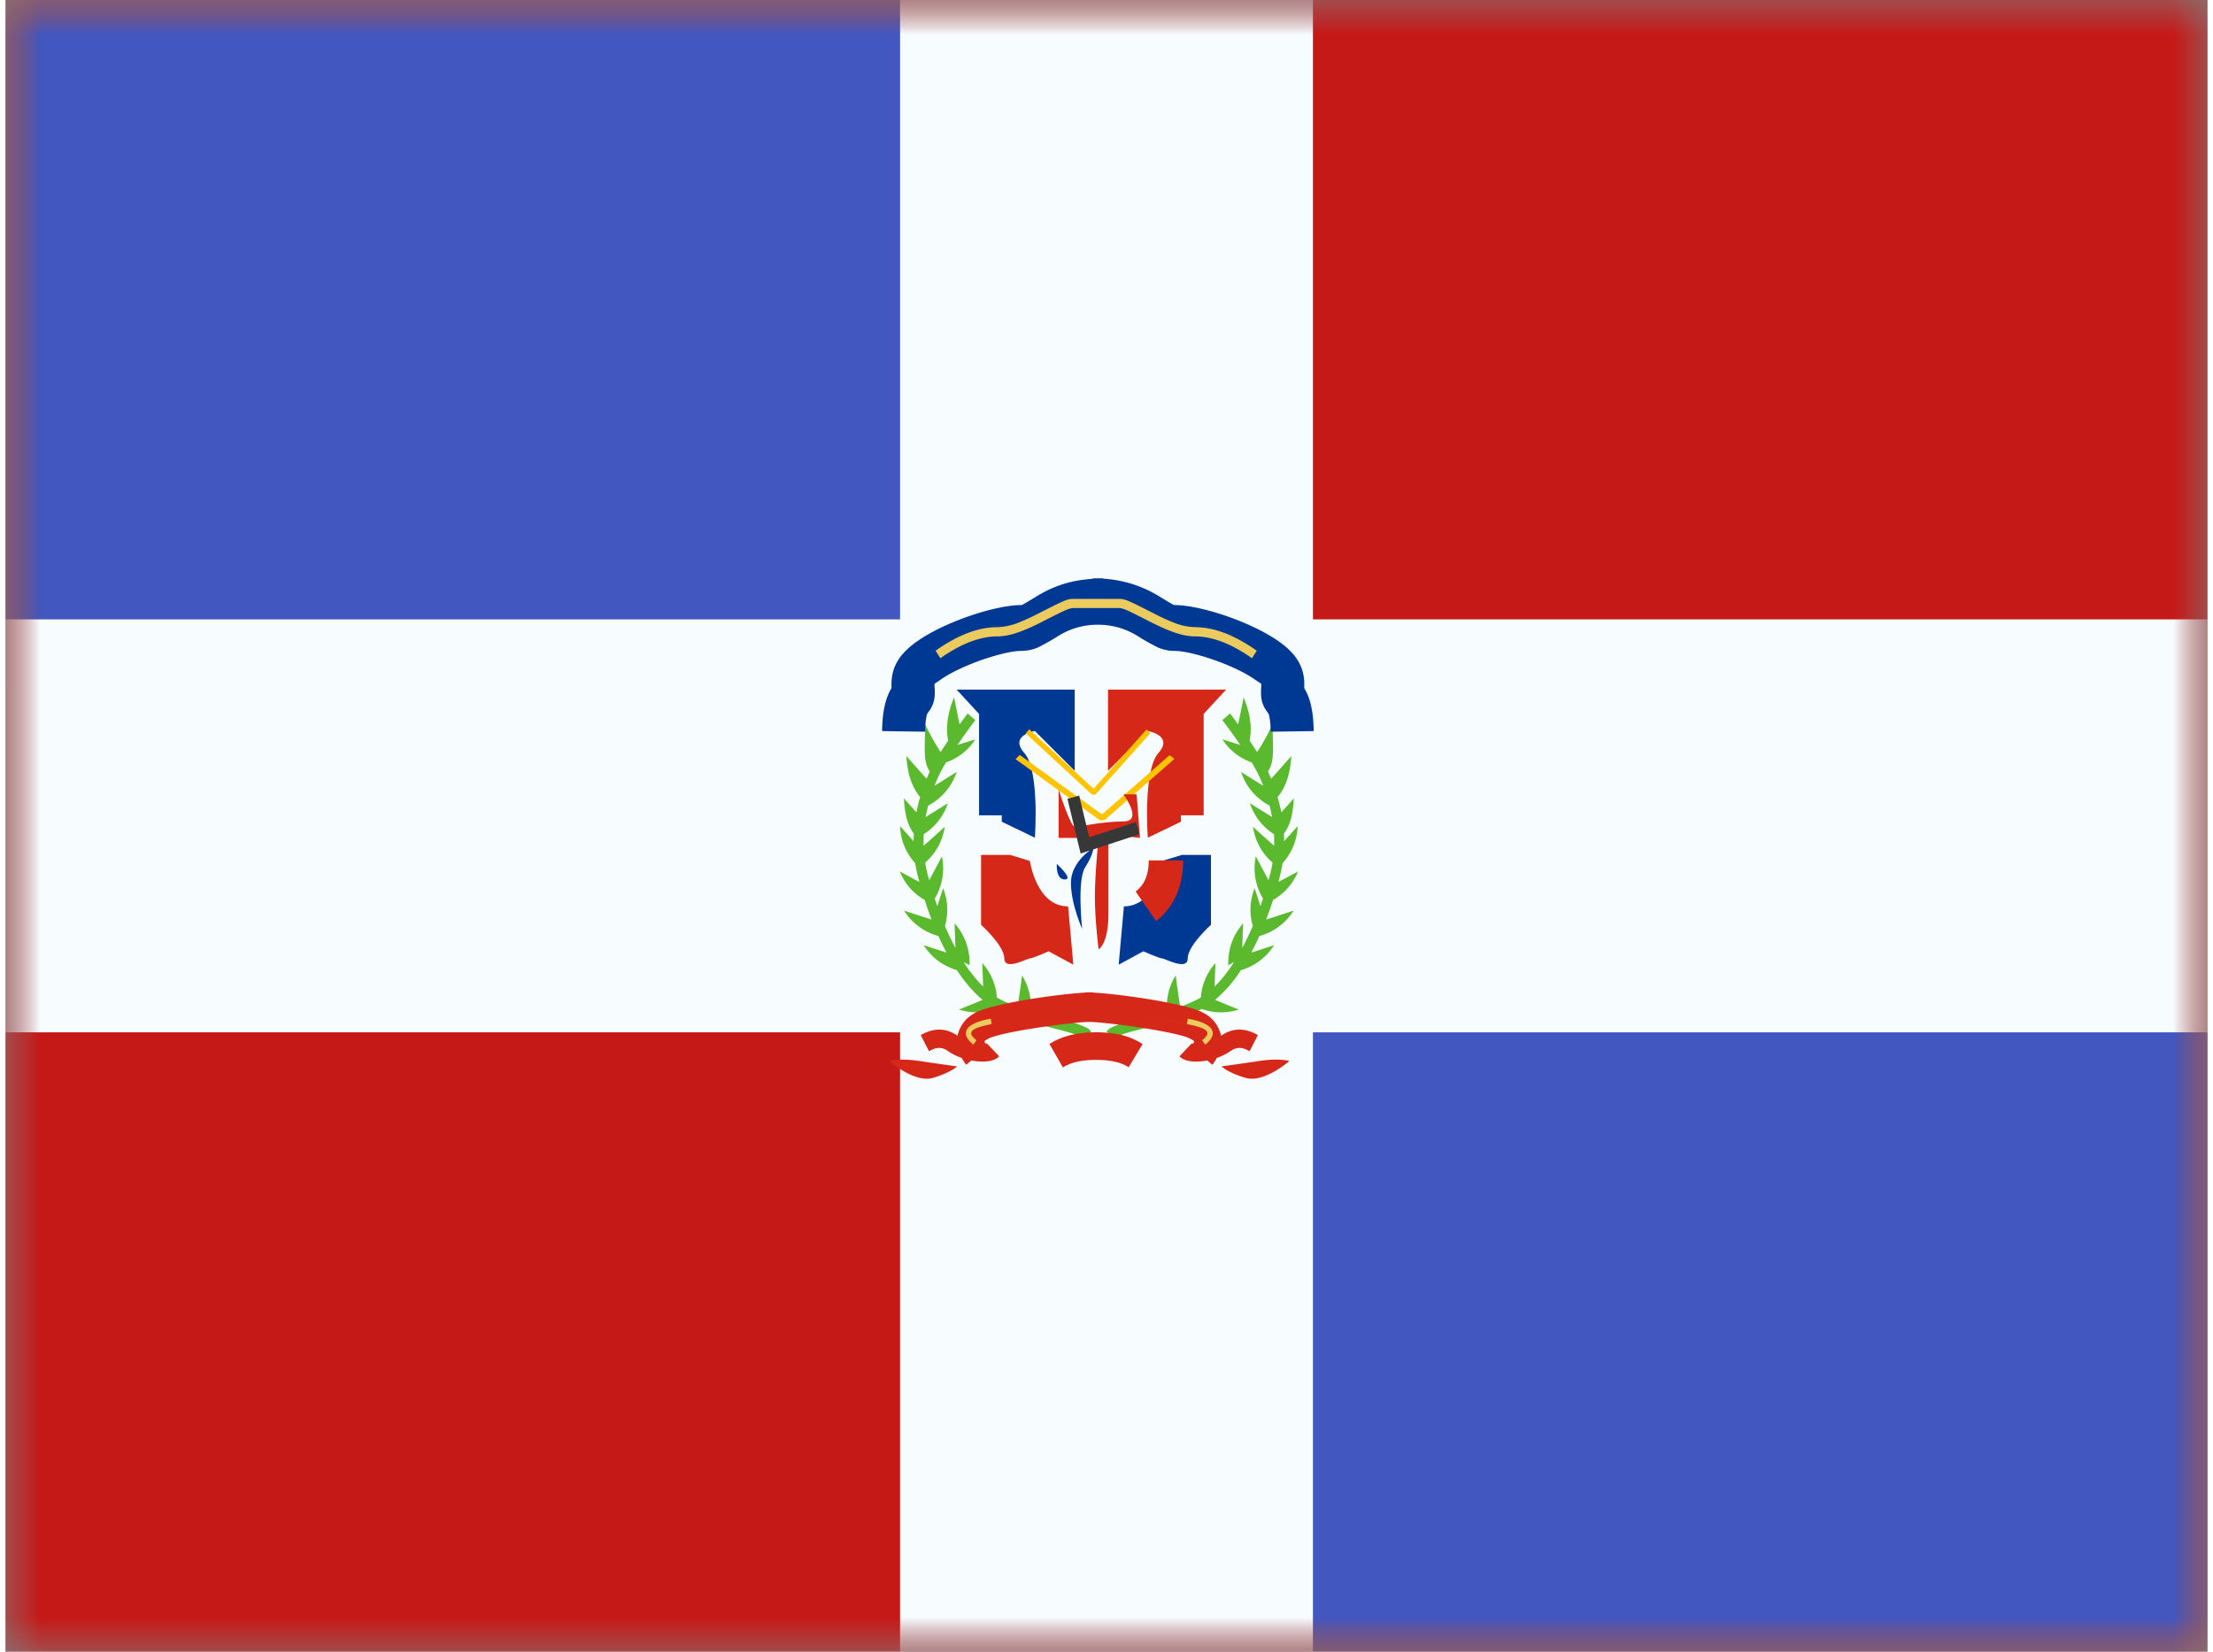 <svg xmlns="http://www.w3.org/2000/svg" xmlns:xlink="http://www.w3.org/1999/xlink" aria-hidden="true" role="img" class="iconify iconify--flagpack" width="1.34em" height="1em" preserveAspectRatio="xMidYMid meet" viewBox="0 0 32 24" data-icon="flagpack:do"><rect x="0" y="0" width="32" height="24" fill="#808080" stroke="none"/><mask id="IconifyId17f59e8143772869c120" width="32" height="24" x="0" y="0" maskUnits="userSpaceOnUse"><path fill="#fff" d="M0 0h32v24H0z"></path></mask><g fill="none" mask="url(#IconifyId17f59e8143772869c120)"><path fill="#C51918" fill-rule="evenodd" d="M0 0v24h32V0H0z" clip-rule="evenodd"></path><mask id="IconifyId17f59e8143772869c121" width="32" height="24" x="0" y="0" maskUnits="userSpaceOnUse"><path fill="#fff" fill-rule="evenodd" d="M0 0v24h32V0H0z" clip-rule="evenodd"></path></mask><g mask="url(#IconifyId17f59e8143772869c121)"><path fill="#4257BF" d="M0 0h14v10H0zm18 14h14v10H18z"></path><path fill="#F7FCFF" fill-rule="evenodd" d="M13 0h6v9h13v6H19v9h-6v-9H0V9h13V0z" clip-rule="evenodd"></path><path fill="#5AB92D" fill-rule="evenodd" d="M13.865 10.525c-.037-.175-.08-.392-.08-.392c-.095.23-.124.44-.086.628l-.11.166a3.477 3.477 0 0 1-.229-.412c.005.078.003.158 0 .236c-.004.181-.008.35.072.457l-.001.002l-.045.105c-.11-.118-.294-.33-.294-.33c.014.255.08.455.2.597a2.49 2.49 0 0 0-.054.222l-.182-.203c.013.232.05.385.144.513a2.111 2.111 0 0 0-.003.11l-.197-.22a.84.84 0 0 0 .22.539c.012.077.028.154.049.23l.01.042l-.284-.153c.09.211.218.33.363.415c.031.098.065.193.1.284c-.16-.049-.4-.13-.4-.13a.85.85 0 0 0 .5.37c.037.084.076.164.116.24c-.152-.048-.332-.108-.332-.108c.14.213.306.307.484.364c.117.177.243.323.374.432c-.151.063-.344.14-.344.14a.835.835 0 0 0 .539-.008l.01.005c.064.033.134.063.214.093l-.244.098c.21.063.378.046.53-.004l.008.002l.24.066l.218.057c.152.042.239.07.28.096l.009.005l.002.001l.116-.09a.173.173 0 0 0-.056-.05a1.367 1.367 0 0 0-.316-.11a42.254 42.254 0 0 0-.222-.06a9.366 9.366 0 0 1-.233-.063l-.054-.016a.834.834 0 0 0-.124-.517s-.039.294-.066.455a2.003 2.003 0 0 1-.3-.134a.835.835 0 0 0-.212-.5s.008.183.012.34a2.027 2.027 0 0 1-.283-.356l.085.047a.86.86 0 0 0-.217-.61l.013.359a3.902 3.902 0 0 1-.153-.32a.836.836 0 0 0-.027-.549s-.04.13-.084.261a6.365 6.365 0 0 1-.037-.11a.851.851 0 0 0 .104-.614s-.105.202-.185.347l-.016-.06a1.972 1.972 0 0 1-.042-.196a.843.843 0 0 0 .284-.52s-.181.166-.307.275a1.974 1.974 0 0 1 .002-.168a.838.838 0 0 0 .35-.45s-.181.115-.322.2c.01-.054.022-.11.036-.165a.857.857 0 0 0 .415-.49s-.181.115-.322.201a1.987 1.987 0 0 1 .167-.339a.834.834 0 0 0 .426-.334l-.26.08c.074-.107.16-.228.26-.361l-.112-.096l-.117.158zm4.048 0c.037-.175.08-.392.08-.392c.095.23.125.44.087.628l.109.166c.102-.143.229-.412.229-.412a2.841 2.841 0 0 0 0 .236c.004.181.008.35-.072.457l.001.002l.045.105c.11-.118.294-.33.294-.33c-.014.255-.08.455-.2.597c.022.075.04.149.054.222c.093-.102.182-.203.182-.203c-.013.232-.05.385-.144.513c.002.037.003.073.003.11l.197-.22a.84.84 0 0 1-.22.539a2.14 2.14 0 0 1-.049.23l-.01.042l.285-.153a.836.836 0 0 1-.364.415a5.489 5.489 0 0 1-.1.284c.16-.049.4-.13.4-.13a.85.85 0 0 1-.499.37a3.981 3.981 0 0 1-.117.24c.152-.048.332-.108.332-.108a.845.845 0 0 1-.483.364a1.964 1.964 0 0 1-.375.432c.151.063.344.14.344.14a.835.835 0 0 1-.538-.008l-.011.005a2.027 2.027 0 0 1-.214.093l.244.098a.834.834 0 0 1-.53-.004l-.008.002a9.76 9.76 0 0 1-.24.066l-.218.057a1.339 1.339 0 0 0-.29.102L16 14.99a.175.175 0 0 1 .056-.05c.057-.034.15-.065.316-.11l.222-.06c.093-.024.164-.043.233-.063l.054-.016a.833.833 0 0 1 .124-.517s.039.294.066.455a1.998 1.998 0 0 0 .3-.134a.835.835 0 0 1 .212-.5s-.008.183-.012.34c.098-.096.193-.215.283-.356l-.085.047c0-.201.037-.4.217-.61c0 0-.009.197-.013.359c.053-.1.104-.206.153-.32a.836.836 0 0 1 .027-.549l.084.261l.037-.11a.851.851 0 0 1-.104-.614s.105.202.185.347l.016-.06c.017-.064.031-.13.042-.196a.843.843 0 0 1-.284-.52s.181.166.307.275a1.974 1.974 0 0 0-.002-.168a.839.839 0 0 1-.35-.45s.181.115.322.2a2.239 2.239 0 0 0-.036-.165a.858.858 0 0 1-.415-.49s.181.115.322.201a2.011 2.011 0 0 0-.167-.339a.835.835 0 0 1-.426-.334l.26.08a11.249 11.249 0 0 0-.26-.361l.112-.096l.117.158z" clip-rule="evenodd"></path><path fill="#003994" d="M13.252 9.316c.4-.281 1.132-.524 1.509-.524c.002 0 .006 0 .016-.005c.032-.013.238-.141.251-.148c.266-.153.545-.233.925-.233v.667c-.273 0-.45.05-.63.153a3.58 3.58 0 0 1-.32.182a.625.625 0 0 1-.242.05c-.253 0-.866.204-1.166.414c-.107.076-.097.053-.094.098c.012.164 0 .264-.101.392c-.013.017-.034.108-.036.27l-.625-.009c.003-.262.043-.47.137-.625c-.013-.27.081-.475.376-.682z"></path><path fill="#EBCA5E" d="m13.586 9.565l-.07-.11c.321-.227.62-.342.898-.342a.904.904 0 0 0 .319-.071c.082-.032.165-.07.278-.128c.407-.207.419-.212.526-.212h.369v.133h-.369c-.078 0-.103.012-.473.2a3.01 3.01 0 0 1-.289.132c-.134.052-.252.08-.36.08c-.251 0-.528.105-.83.318z"></path><path fill="#003994" d="M18.498 9.316c-.4-.281-1.132-.524-1.509-.524c-.002 0-.006 0-.017-.005c-.03-.013-.237-.141-.25-.148a1.755 1.755 0 0 0-.925-.233v.667c.273 0 .45.05.63.153a3.58 3.58 0 0 0 .32.182c.079.033.158.05.242.05c.253 0 .866.204 1.165.414c.108.076.098.053.095.098c-.012.164 0 .264.1.392c.014.017.035.108.037.27l.625-.009c-.003-.262-.043-.47-.138-.625c.014-.27-.08-.475-.375-.682z"></path><path fill="#EBCA5E" d="m18.114 9.565l.07-.11c-.322-.227-.62-.342-.898-.342a.903.903 0 0 1-.32-.071a2.956 2.956 0 0 1-.277-.128c-.407-.207-.419-.212-.526-.212h-.369v.133h.369c.078 0 .103.012.472.2c.116.058.203.099.29.132c.134.052.252.08.36.08c.251 0 .527.105.83.318z"></path><path fill="#003994" d="m13.822 10.02l.326.354v1.473h.33v.093l.481.232s.073-.974-.153-1.23c-.227-.258.153-.32.153-.32l.579.578v-1.18h-1.716z"></path><path fill="#D62818" d="m17.738 10.02l-.326.354v1.473h-.33v.093l-.482.232s-.072-.974.154-1.23c.227-.258-.154-.32-.154-.32l-.578.578v-1.18h1.716z"></path><path fill="#FFC300" d="m14.877 10.597l-.05.06l.963.89l.051-.004l.796-.889l-.055-.055l-.77.862l-.935-.864z"></path><path fill="#FFC300" d="m14.74 10.97l-.062.06l1.227.89l.066-.003l1.016-.89l-.07-.054l-.983.861l-1.194-.864z"></path><path fill="#D62818" d="M14.177 12.422h.422l.288.088s.092.66.555.66l.076.847l-.359-.194s-.233.103-.272.103c-.04 0-.372.187-.372 0c0-.186-.338-.488-.338-.488v-1.016z"></path><path fill="#003994" d="M17.518 12.422h-.422l-.288.088s-.093.66-.555.66l-.076.847l.358-.194s.233.103.273.103c.04 0 .372.187.372 0c0-.186.338-.488.338-.488v-1.016z"></path><path fill="#D62818" d="M16.614 12.502h.5c0 .374-.132.677-.392.882l-.298-.429c.128-.1.19-.242.19-.453zm-1.31-1.029v.702h.581s-.054.525-.054.857c0 .332.054.762.054.762s.143-.07.143-.52v-1.148l.459.049l-.049-.633h-.193s.297.394 0 .394c-.298 0-.64.077-.705.077c-.065 0-.236-.54-.236-.54z"></path><path fill="#003994" d="M15.81 12.32s-.327.193-.327.506s.163.67.163.67s-.077-.705.043-.892c.12-.188.12-.283.12-.283zm-.532.233s-.018.226.116.226s-.116-.226-.116-.226z"></path><path fill="#373737" d="m16.428 11.944l.051.178l-.855.28l-.191-.795l.17-.047l.145.606l.68-.222z"></path><path fill="#D62818" fill-rule="evenodd" d="m14.036 15.409l-.075.063a.778.778 0 0 1-.065-.1a.834.834 0 0 1-.205-.103c-.08-.057-.164-.057-.27.006l-.121-.234c.184-.108.367-.108.53.006l.005.004a.482.482 0 0 1 .258-.334c.255-.145 1.37-.298 1.709-.298v.427c-.275 0-1.343.146-1.521.248l-.014.008c-.024.013-.037.02-.039.03c-.002.008.003.017.016.034c.01 0 .016-.002.018-.005l.178.188c-.074.079-.237.092-.404.06zm-1.195.007s.37.325.637.246c.267-.079.35-.167.35-.167s-.267-.036-.55-.079c-.283-.043-.437 0-.437 0z" clip-rule="evenodd"></path><path fill="#EBCA5E" fill-rule="evenodd" d="m14.065 15.18l.045-.065c-.132-.105-.098-.164.155-.221l.067-.015l-.014-.078a8.37 8.37 0 0 0-.068.015c-.305.068-.384.204-.185.363z" clip-rule="evenodd"></path><path fill="#D62818" fill-rule="evenodd" d="m17.464 15.409l.075.063a.777.777 0 0 0 .064-.1a.83.83 0 0 0 .205-.103c.082-.057.165-.057.271.006l.121-.234c-.184-.108-.367-.108-.53.006l-.005.004a.482.482 0 0 0-.258-.334c-.255-.145-1.37-.298-1.709-.298v.427c.275 0 1.343.146 1.52.248l.015.008c.024.013.037.02.039.03c.002.008-.003.017-.016.034c-.01 0-.016-.002-.018-.005l-.178.188c.074.079.237.092.404.06zm1.195.007s-.37.325-.637.246c-.267-.079-.35-.167-.35-.167s.267-.036.55-.079c.283-.043.437 0 .437 0z" clip-rule="evenodd"></path><path fill="#EBCA5E" fill-rule="evenodd" d="m17.435 15.18l-.045-.065c.132-.105.098-.164-.155-.221a8.494 8.494 0 0 0-.808-.137c.255.03.51.073.74.122l.015-.078a8.375 8.375 0 0 1 .068.015c.305.068.384.204.185.363z" clip-rule="evenodd"></path><path fill="#D62818" d="m15.366 15.51l-.195-.341c.177-.115.404-.17.68-.17c.277 0 .502.056.673.172l-.202.337c-.103-.07-.26-.108-.47-.108c-.213 0-.375.038-.486.11z"></path></g></g></svg>